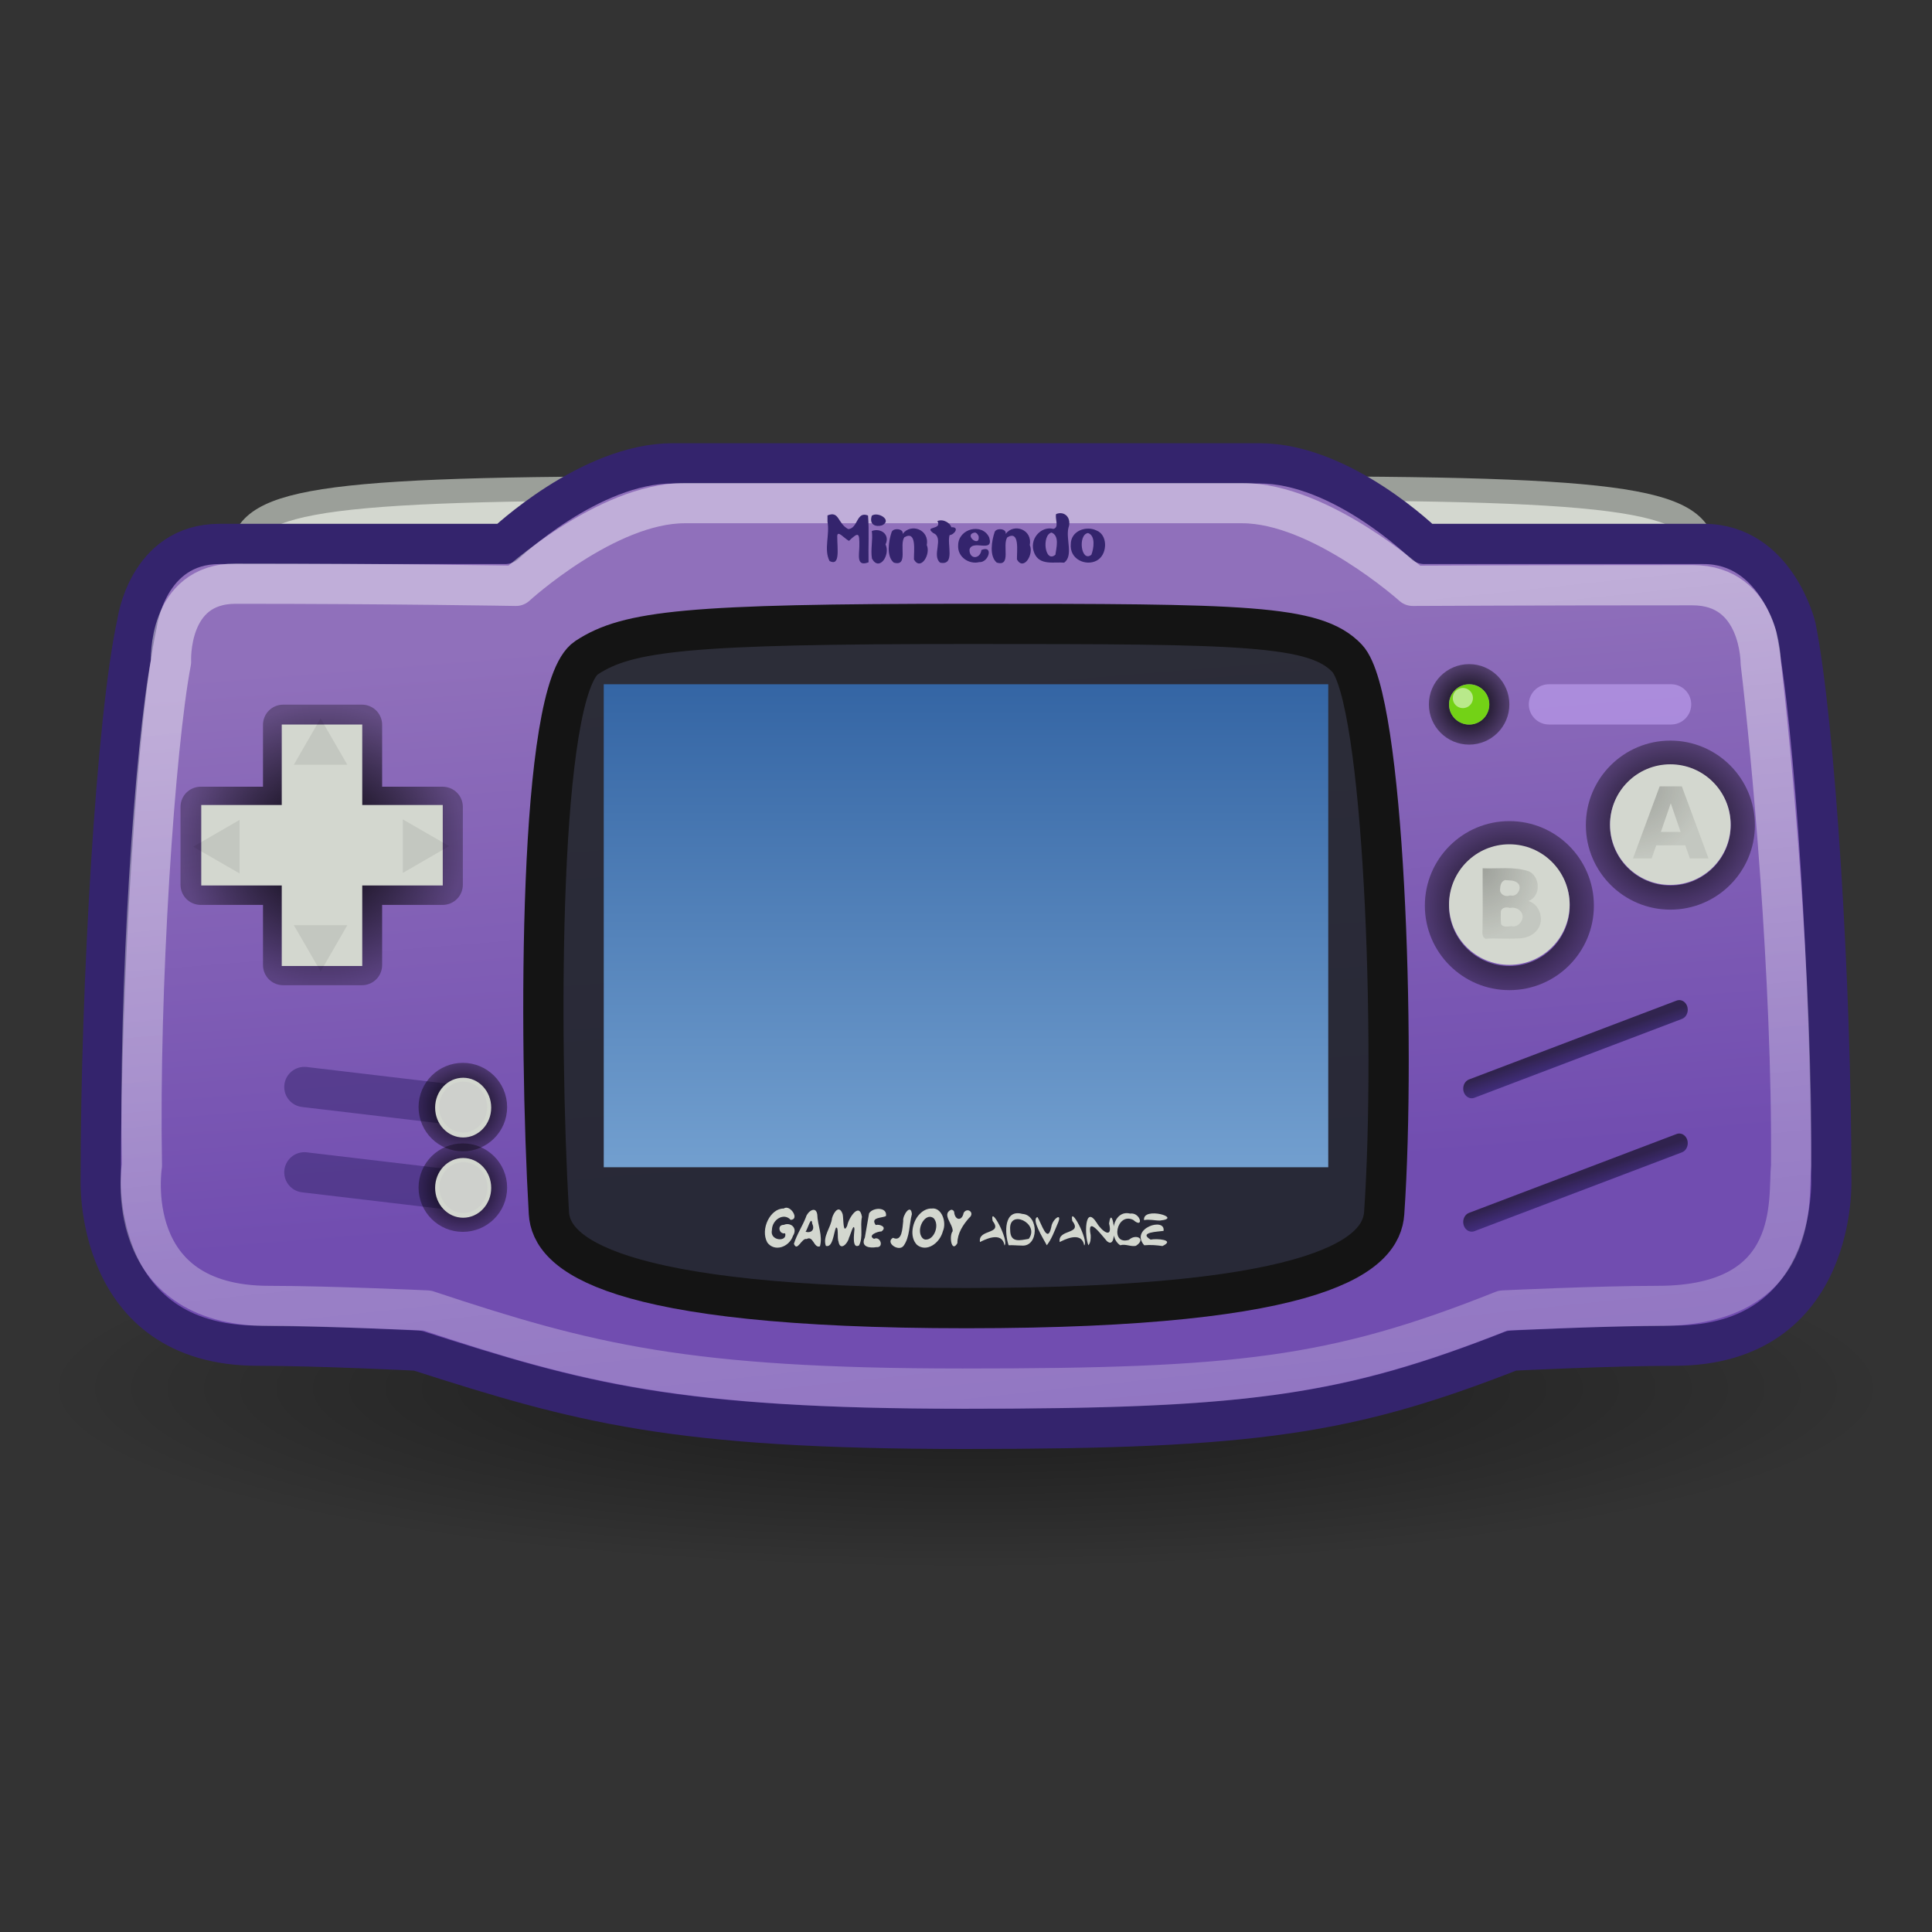 <?xml version="1.0" encoding="UTF-8" standalone="no"?>
<!-- Created with Inkscape (http://www.inkscape.org/) -->

<svg
   xmlns:dc="http://purl.org/dc/elements/1.1/"
   xmlns:cc="http://creativecommons.org/ns#"
   xmlns:rdf="http://www.w3.org/1999/02/22-rdf-syntax-ns#"
   xmlns:svg="http://www.w3.org/2000/svg"
   xmlns="http://www.w3.org/2000/svg"
   xmlns:xlink="http://www.w3.org/1999/xlink"
   xmlns:sodipodi="http://sodipodi.sourceforge.net/DTD/sodipodi-0.dtd"
   xmlns:inkscape="http://www.inkscape.org/namespaces/inkscape"
   width="48"
   height="48"
   id="svg2"
   sodipodi:version="0.32"
   inkscape:version="0.48+devel r"
   version="1.0"
   sodipodi:docname="vbam48.svg"
   inkscape:output_extension="org.inkscape.output.svg.inkscape"
   inkscape:export-filename="../gtk/icons/48x48/apps/vbam.png"
   inkscape:export-xdpi="90"
   inkscape:export-ydpi="90">
  <rect width="100%" height="100%" fill="#333333" stroke="none"/>
  <title
     id="title4205">Mintendo GameJoy Advance - 48 px</title>
  <defs
     id="defs4">
    <linearGradient
       inkscape:collect="always"
       id="linearGradient7039">
      <stop
         style="stop-color:black;stop-opacity:1;"
         offset="0"
         id="stop7041" />
      <stop
         style="stop-color:black;stop-opacity:0;"
         offset="1"
         id="stop7043" />
    </linearGradient>
    <linearGradient
       id="linearGradient3431">
      <stop
         style="stop-color:#34246d;stop-opacity:1;"
         offset="0"
         id="stop3433" />
      <stop
         style="stop-color:#1f1836;stop-opacity:1;"
         offset="1"
         id="stop3435" />
    </linearGradient>
    <linearGradient
       id="linearGradient4229">
      <stop
         style="stop-color:#9070bb;stop-opacity:1;"
         offset="0"
         id="stop4231" />
      <stop
         style="stop-color:#714db0;stop-opacity:1;"
         offset="1"
         id="stop4233" />
    </linearGradient>
    <linearGradient
       id="linearGradient2999">
      <stop
         style="stop-color:#3465a4;stop-opacity:1;"
         offset="0"
         id="stop3001" />
      <stop
         style="stop-color:#729fcf;stop-opacity:1;"
         offset="1"
         id="stop3003" />
    </linearGradient>
    <linearGradient
       id="linearGradient5750">
      <stop
         id="stop5752"
         offset="0"
         style="stop-color:#000000;stop-opacity:1;" />
      <stop
         id="stop5754"
         offset="1"
         style="stop-color:#000000;stop-opacity:0.293;" />
    </linearGradient>
    <linearGradient
       id="linearGradient5762">
      <stop
         id="stop5764"
         offset="0"
         style="stop-color:#000000;stop-opacity:1;" />
      <stop
         style="stop-color:#3c3c3c;stop-opacity:1;"
         offset="0.5"
         id="stop5772" />
      <stop
         id="stop5766"
         offset="1"
         style="stop-color:#c9c9c9;stop-opacity:1;" />
    </linearGradient>
    <linearGradient
       id="linearGradient4363">
      <stop
         id="stop4365"
         offset="0"
         style="stop-color:white;stop-opacity:0.869;" />
      <stop
         id="stop4367"
         offset="1"
         style="stop-color:white;stop-opacity:0.327;" />
    </linearGradient>
    <linearGradient
       inkscape:collect="always"
       xlink:href="#linearGradient2999"
       id="linearGradient4508"
       gradientUnits="userSpaceOnUse"
       gradientTransform="matrix(1,0,0,1,-9.428571e-6,1)"
       x1="24"
       y1="16"
       x2="24"
       y2="28" />
    <linearGradient
       inkscape:collect="always"
       xlink:href="#linearGradient4229"
       id="linearGradient1961"
       gradientUnits="userSpaceOnUse"
       gradientTransform="matrix(2.047,0,0,1.971,1.48,3.703)"
       x1="8.921"
       y1="6.024"
       x2="9.529"
       y2="13.307" />
    <linearGradient
       inkscape:collect="always"
       xlink:href="#linearGradient4363"
       id="linearGradient3441"
       gradientUnits="userSpaceOnUse"
       gradientTransform="matrix(1.103,0,0,1.05,-3.648,-19.575)"
       x1="18.824"
       y1="34.595"
       x2="21.522"
       y2="58.806" />
    <radialGradient
       inkscape:collect="always"
       xlink:href="#linearGradient5750"
       id="radialGradient3461"
       gradientUnits="userSpaceOnUse"
       cx="39.449"
       cy="55.178"
       fx="39.449"
       fy="55.178"
       r="1.498"
       gradientTransform="matrix(1.637,-1.0564373e-6,1.2789444e-6,1.485,-26.092,-60.883)" />
    <radialGradient
       inkscape:collect="always"
       xlink:href="#linearGradient5750"
       id="radialGradient3463"
       gradientUnits="userSpaceOnUse"
       cx="39.449"
       cy="55.178"
       fx="39.449"
       fy="55.178"
       r="1.498"
       gradientTransform="matrix(1.604,1.6701389e-6,-2.0190853e-6,1.454,-24.824,-59.149)" />
    <radialGradient
       inkscape:collect="always"
       xlink:href="#linearGradient7039"
       id="radialGradient7045"
       cx="23.513"
       cy="39.264"
       fx="23.513"
       fy="39.264"
       r="21.434"
       gradientTransform="matrix(1,0,0,0.198,0,31.471)"
       gradientUnits="userSpaceOnUse" />
    <radialGradient
       inkscape:collect="always"
       xlink:href="#linearGradient5750"
       id="radialGradient3072"
       gradientUnits="userSpaceOnUse"
       gradientTransform="matrix(2.078682e-6,2.216,-2.323,2.178928e-6,85.938,-73.098)"
       cx="41.662"
       cy="19.198"
       fx="41.662"
       fy="19.198"
       r="0.808" />
    <radialGradient
       inkscape:collect="always"
       xlink:href="#linearGradient5750"
       id="radialGradient3084"
       gradientUnits="userSpaceOnUse"
       gradientTransform="matrix(1.083,0,0,1.083,0.295,-10.538)"
       cx="7.125"
       cy="29.125"
       fx="7.125"
       fy="29.125"
       r="3.25" />
    <radialGradient
       inkscape:collect="always"
       xlink:href="#linearGradient5750"
       id="radialGradient3117"
       gradientUnits="userSpaceOnUse"
       gradientTransform="matrix(-6.629092e-6,2.822,-2.323,-5.456876e-6,85.334,-85.465)"
       cx="37.864"
       cy="20.469"
       fx="37.864"
       fy="20.469"
       r="0.619" />
    <radialGradient
       inkscape:collect="always"
       xlink:href="#linearGradient5762"
       id="radialGradient3165"
       gradientUnits="userSpaceOnUse"
       gradientTransform="matrix(-1.535,1.837,-2.052,-1.715,62.615,43.793)"
       cx="6.689"
       cy="20.537"
       fx="6.689"
       fy="20.537"
       r="0.593" />
    <radialGradient
       inkscape:collect="always"
       xlink:href="#linearGradient5762"
       id="radialGradient3169"
       gradientUnits="userSpaceOnUse"
       gradientTransform="matrix(-1.545,1.957,-2.066,-1.828,67.592,51.795)"
       cx="6.689"
       cy="20.537"
       fx="6.689"
       fy="20.537"
       r="0.593" />
    <radialGradient
       inkscape:collect="always"
       xlink:href="#linearGradient5750"
       id="radialGradient3278"
       gradientUnits="userSpaceOnUse"
       gradientTransform="matrix(-9.168542e-6,1.777,-2.052,-1.058694e-5,50.005,42.307)"
       cx="6.092"
       cy="17.705"
       fx="6.092"
       fy="17.705"
       r="0.665" />
    <radialGradient
       inkscape:collect="always"
       xlink:href="#linearGradient5762"
       id="radialGradient3286"
       gradientUnits="userSpaceOnUse"
       gradientTransform="matrix(-1.535,1.837,-2.052,-1.715,62.615,43.793)"
       cx="7.599"
       cy="21.436"
       fx="7.599"
       fy="21.436"
       r="0.593" />
    <radialGradient
       inkscape:collect="always"
       xlink:href="#linearGradient5750"
       id="radialGradient3312"
       gradientUnits="userSpaceOnUse"
       gradientTransform="matrix(-9.168542e-6,1.777,-2.052,-1.058694e-5,46.141,7.831)"
       cx="6.092"
       cy="17.705"
       fx="6.092"
       fy="17.705"
       r="0.665" />
    <radialGradient
       inkscape:collect="always"
       xlink:href="#linearGradient5750"
       id="radialGradient3322"
       gradientUnits="userSpaceOnUse"
       gradientTransform="matrix(-9.168542e-6,1.777,-2.052,-1.058694e-5,46.141,7.831)"
       cx="6.092"
       cy="17.705"
       fx="6.092"
       fy="17.705"
       r="0.665" />
    <radialGradient
       inkscape:collect="always"
       xlink:href="#linearGradient5750"
       id="radialGradient3352"
       gradientUnits="userSpaceOnUse"
       gradientTransform="matrix(-9.168542e-6,1.777,-2.052,-1.058694e-5,28.763,-68.522)"
       cx="6.092"
       cy="17.705"
       fx="6.092"
       fy="17.705"
       r="0.665" />
    <radialGradient
       gradientTransform="matrix(0.793,-1.2165182e-7,1.2316576e-7,0.803,5.219,-26.798)"
       inkscape:collect="always"
       xlink:href="#linearGradient5750-6-2-6"
       id="radialGradient3461-8-9-9"
       gradientUnits="userSpaceOnUse"
       cx="39.449"
       cy="55.178"
       fx="39.449"
       fy="55.178"
       r="1.498" />
    <linearGradient
       id="linearGradient5750-6-2-6">
      <stop
         id="stop5752-7-4-7"
         offset="0"
         style="stop-color:#000000;stop-opacity:1;" />
      <stop
         id="stop5754-8-9-5"
         offset="1"
         style="stop-color:#000000;stop-opacity:0.293;" />
    </linearGradient>
    <radialGradient
       gradientTransform="matrix(1.568,6.4583827e-7,-6.4583864e-7,1.568,-24.35,-64.012)"
       inkscape:collect="always"
       xlink:href="#linearGradient5750-6"
       id="radialGradient3461-8"
       gradientUnits="userSpaceOnUse"
       cx="39.449"
       cy="55.178"
       fx="39.449"
       fy="55.178"
       r="1.498" />
    <linearGradient
       id="linearGradient5750-6">
      <stop
         id="stop5752-7"
         offset="0"
         style="stop-color:#000000;stop-opacity:1;" />
      <stop
         id="stop5754-8"
         offset="1"
         style="stop-color:#000000;stop-opacity:0.293;" />
    </linearGradient>
    <radialGradient
       gradientTransform="matrix(1.568,6.4583827e-7,-6.4583864e-7,1.568,-20.35,-66.312)"
       inkscape:collect="always"
       xlink:href="#linearGradient5750-6-3"
       id="radialGradient3461-8-4"
       gradientUnits="userSpaceOnUse"
       cx="39.449"
       cy="55.178"
       fx="39.449"
       fy="55.178"
       r="1.498" />
    <linearGradient
       id="linearGradient5750-6-3">
      <stop
         id="stop5752-7-9"
         offset="0"
         style="stop-color:#000000;stop-opacity:1;" />
      <stop
         id="stop5754-8-8"
         offset="1"
         style="stop-color:#000000;stop-opacity:0.293;" />
    </linearGradient>
    <linearGradient
       inkscape:collect="always"
       xlink:href="#linearGradient3431"
       id="linearGradient4290"
       gradientUnits="userSpaceOnUse"
       gradientTransform="translate(0,-0.102)"
       x1="11.599"
       y1="-6.379"
       x2="11.538"
       y2="-6.578" />
  </defs>
  <sodipodi:namedview
     id="base"
     pagecolor="#ffffff"
     bordercolor="#666666"
     borderopacity="1.0"
     inkscape:pageopacity="0.0"
     inkscape:pageshadow="2"
     inkscape:zoom="8.0000001"
     inkscape:cx="34.657708"
     inkscape:cy="28.008865"
     inkscape:document-units="px"
     inkscape:current-layer="layer1"
     width="48px"
     height="48px"
     inkscape:showpageshadow="false"
     showgrid="false"
     showguides="true"
     showborder="true"
     inkscape:guide-bbox="true"
     inkscape:window-width="1535"
     inkscape:window-height="876"
     inkscape:window-x="65"
     inkscape:window-y="24"
     inkscape:window-maximized="1">
    <inkscape:grid
       type="xygrid"
       id="grid4206" />
  </sodipodi:namedview>
  <g
     inkscape:label="Livello 1"
     inkscape:groupmode="layer"
     id="layer1">
    <path
       sodipodi:type="arc"
       style="opacity:0.5;color:black;fill:url(#radialGradient7045);fill-opacity:1.0;fill-rule:evenodd;stroke:none;stroke-width:1.007px;stroke-linecap:butt;stroke-linejoin:round;marker:none;marker-start:none;marker-mid:none;marker-end:none;stroke-miterlimit:4;stroke-dasharray:none;stroke-dashoffset:0;stroke-opacity:1;visibility:visible;display:inline;overflow:visible"
       id="path6144"
       sodipodi:cx="23.512856"
       sodipodi:cy="39.26387"
       sodipodi:rx="21.43437"
       sodipodi:ry="4.2543979"
       d="M 44.947 39.264 A 21.434 4.254 0 1 1  2.078,39.264 A 21.434 4.254 0 1 1  44.947 39.264 z"
       transform="matrix(1.073,0,0,1.058,-1.23,-7.031)" />
    <use
       x="0"
       y="0"
       xlink:href="#path1963"
       id="use1965"
       transform="matrix(-1,0,0,1,48.354,0)"
       width="48"
       height="48" />
    <path
       sodipodi:nodetypes="cccc"
       id="path1963"
       d="m 6.001,13.926 c 0,-1.417 1.251,-1.791 10.353,-1.791 0,0 -10.353,4.265 -10.353,4.265 l 0,-2.474 z"
       style="fill:#d3d7cf;fill-rule:evenodd;stroke:#9b9f99;stroke-width:0.6;stroke-linecap:butt;stroke-linejoin:miter;stroke-miterlimit:4;stroke-dasharray:none;stroke-opacity:1"
       inkscape:connector-curvature="0" />
    <path
       sodipodi:nodetypes="ccsccsczcsccscsc"
       id="path1959"
       d="M 16.707,11.512 C 14.655,11.512 12.548,13.514 12.548,13.514 C 12.548,13.514 9.559,13.514 5.454,13.514 C 3.657,13.514 3.406,15.485 3.406,15.485 C 2.894,17.801 2.503,24.478 2.503,29.271 C 2.503,29.271 2.301,33.433 6.406,33.433 C 7.936,33.433 10.373,33.556 10.373,33.556 C 14.433,34.857 16.728,35.5 23.982,35.5 C 31.171,35.5 33.522,35.139 37.565,33.556 C 37.565,33.556 40.065,33.433 41.596,33.433 C 45.7,33.433 45.498,29.271 45.498,29.271 C 45.498,24.478 45.097,17.989 44.616,15.579 C 44.616,15.579 44.124,13.514 42.328,13.514 C 38.223,13.514 35.389,13.514 35.389,13.514 C 35.389,13.514 33.347,11.512 31.295,11.512 C 26.432,11.512 21.57,11.512 16.707,11.512 z "
       style="opacity:1;color:black;fill:url(#linearGradient1961);fill-opacity:1;fill-rule:evenodd;stroke:#34246d;stroke-width:1px;stroke-linecap:butt;stroke-linejoin:round;marker:none;marker-start:none;marker-mid:none;marker-end:none;stroke-miterlimit:4;stroke-dasharray:none;stroke-dashoffset:0;stroke-opacity:1;visibility:visible;display:inline;overflow:visible" />
    <path
       style="color:#000000;display:inline;overflow:visible;visibility:visible;opacity:0.5;fill:none;fill-opacity:1;fill-rule:evenodd;stroke:url(#linearGradient3441);stroke-width:1px;stroke-linecap:butt;stroke-linejoin:round;stroke-miterlimit:4;stroke-dasharray:none;stroke-dashoffset:0;stroke-opacity:1;marker:none;marker-start:none;marker-mid:none;marker-end:none"
       d="m 17.01,12.5 c -1.949,0 -4.192,2.055 -4.192,2.055 0,0 -3.066,-0.054 -6.963,-0.054 -1.706,0 -1.606,1.938 -1.606,1.938 -0.402,2.112 -0.805,8.083 -0.724,12.519 0,0 -0.561,3.488 3.164,3.488 1.453,0 3.926,0.113 3.926,0.113 3.98,1.322 6.415,1.941 13.302,1.941 6.826,0 9.23,-0.266 13.427,-1.941 0,0 2.384,-0.113 3.837,-0.113 3.616,0 3.235,-2.687 3.319,-3.488 0.034,-4.681 -0.492,-10.288 -0.756,-12.496 0,0 0.01,-1.923 -1.695,-1.923 -3.897,0 -6.949,0.016 -6.949,0.016 0,0 -2.29,-2.055 -4.239,-2.055 z"
       id="path3439"
       sodipodi:nodetypes="ccsccsczcsccscsc"
       inkscape:connector-curvature="0" />
    <path
       style="opacity:1;color:black;fill:#1e2426;fill-opacity:0.875;fill-rule:evenodd;stroke:#141414;stroke-width:1px;stroke-linecap:butt;stroke-linejoin:round;marker:none;marker-start:none;marker-mid:none;marker-end:none;stroke-miterlimit:4;stroke-dasharray:none;stroke-dashoffset:0;stroke-opacity:1;visibility:visible;display:inline;overflow:visible"
       d="M 14.572,16.341 C 13.37,17.136 13.385,25.792 13.637,30.139 C 13.694,31.126 15.084,32.5 24.013,32.5 C 33.001,32.5 34.322,31.126 34.39,30.139 C 34.686,25.848 34.386,17.326 33.468,16.355 C 32.676,15.516 30.902,15.5 24.058,15.5 C 17.102,15.5 15.595,15.666 14.572,16.341 z "
       id="path3950"
       sodipodi:nodetypes="cszsszs" />
    <rect
       style="fill:url(#linearGradient4508);fill-opacity:1;fill-rule:nonzero;stroke:none;stroke-width:5;stroke-linecap:round;stroke-linejoin:round;stroke-miterlimit:4;stroke-dasharray:none;stroke-opacity:1"
       id="rect3955"
       width="18"
       height="12"
       x="15"
       y="17" />
    <path
       style="font-size:2px;font-style:normal;font-variant:normal;font-weight:normal;font-stretch:normal;text-align:start;line-height:100%;writing-mode:lr-tb;text-anchor:start;fill:#34246d;fill-opacity:1;font-family:Pretendo"
       d="M 20.559,12.805 C 20.858,12.684 20.802,13.001 21.074,13.145 C 21.32,13.132 21.272,12.689 21.566,12.808 C 21.596,13.194 21.57,13.583 21.579,13.97 C 21.27,14.089 21.347,13.79 21.35,13.576 C 21.354,13.241 21.339,13.203 21.092,13.438 C 20.97,13.374 20.8,13.154 20.801,13.329 C 20.802,13.644 20.877,14.076 20.61,13.939 C 20.462,13.652 20.62,13.282 20.559,12.96 C 20.559,12.908 20.559,12.857 20.559,12.805 z M 21.66,12.812 C 21.811,12.703 22.179,12.921 21.915,13.052 C 21.755,13.1 21.586,13.035 21.66,12.812 z M 21.66,13.193 C 21.864,13.111 22.122,13.266 22.001,13.526 C 22.127,13.786 21.845,14.21 21.664,13.879 C 21.625,13.652 21.69,13.42 21.66,13.193 z M 22.425,13.266 C 22.629,12.99 23.097,13.154 23.025,13.541 C 23.131,13.772 22.872,14.193 22.707,13.9 C 22.701,13.703 22.784,13.165 22.468,13.349 C 22.334,13.541 22.578,14.088 22.204,13.977 C 22.015,13.815 22.078,13.439 22.153,13.217 C 22.197,13.105 22.46,13.135 22.425,13.266 z M 23.29,12.945 C 23.445,12.883 23.611,13.003 23.636,13.099 C 23.852,13.089 23.706,13.29 23.593,13.294 C 23.52,13.515 23.741,14.057 23.358,13.979 C 23.139,13.803 23.465,13.357 23.187,13.244 C 22.94,13.057 23.418,13.179 23.29,12.945 z M 23.805,13.545 C 23.811,13.125 24.41,12.985 24.577,13.355 C 24.695,13.755 24.163,13.39 24.087,13.652 C 24.078,13.904 24.352,13.9 24.383,13.665 C 24.694,13.533 24.564,13.986 24.326,13.966 C 24.089,14.027 23.784,13.85 23.805,13.545 z M 24.217,13.231 C 23.929,13.281 24.348,13.62 24.315,13.327 C 24.299,13.281 24.265,13.233 24.217,13.231 z M 24.984,13.266 C 25.188,12.99 25.656,13.154 25.584,13.541 C 25.691,13.772 25.431,14.193 25.266,13.9 C 25.26,13.703 25.343,13.165 25.027,13.349 C 24.893,13.541 25.137,14.088 24.763,13.977 C 24.574,13.815 24.637,13.439 24.712,13.217 C 24.756,13.105 25.019,13.135 24.984,13.266 z M 26.239,12.771 C 26.453,12.685 26.632,12.871 26.545,13.115 C 26.476,13.389 26.673,13.806 26.439,13.979 C 26.191,13.957 25.83,14.056 25.699,13.745 C 25.55,13.403 25.863,13.06 26.17,13.14 C 26.324,13.109 26.205,12.884 26.239,12.771 z M 26.125,13.231 C 25.875,13.291 25.958,14.006 26.221,13.782 C 26.245,13.606 26.328,13.313 26.125,13.231 z M 26.603,13.527 C 26.602,13.179 26.997,13.058 27.24,13.179 C 27.518,13.282 27.518,13.734 27.291,13.9 C 27.05,14.078 26.617,13.942 26.602,13.58 L 26.603,13.527 L 26.603,13.527 z M 27.031,13.243 C 26.772,13.283 26.859,13.985 27.115,13.783 C 27.174,13.631 27.226,13.307 27.031,13.243 z "
       id="flowRoot1352"
       sodipodi:nodetypes="ccccscscsccsccccccccccsccccccccccccccsccccccsccscsccccccsscccccc" />
    <path
       id="path5748"
       d="M 7.034,18.007 L 7.034,20.046 L 4.985,20.046 L 4.985,21.982 L 7.034,21.982 L 7.034,23.977 L 8.994,23.977 L 8.994,21.982 L 10.999,21.982 L 10.999,20.046 L 8.994,20.046 L 8.994,18.007 L 7.034,18.007 z"
       style="fill:none;fill-opacity:1;fill-rule:nonzero;stroke:url(#radialGradient3084);stroke-width:1;stroke-linecap:round;stroke-linejoin:round;stroke-miterlimit:4;stroke-dasharray:none;stroke-opacity:1"
       sodipodi:nodetypes="ccccccccccccc" />
    <path
       style="fill:#d3d7cf;fill-opacity:1;fill-rule:evenodd;stroke:none;stroke-width:0.25;stroke-linecap:butt;stroke-linejoin:miter;stroke-miterlimit:4;stroke-dasharray:none;stroke-opacity:1"
       d="M 5,22 L 7,22 L 7,24 L 9,24 L 9,22 L 11,22 C 11,22 11,20 11,20 L 9,20 L 9,18 L 7,18 L 7,20 L 5,20 L 5,22 z"
       id="path2997"
       sodipodi:nodetypes="ccccccccccccc" />
    <g
       id="g6430"
       transform="matrix(1.667,0,0,1.735,5.667,7.45)">
      <path
         id="flowRoot1337"
         d="M 11.571,13.541 C 11.535,13.319 11.248,13.472 11.206,13.492 C 11.172,13.3 11.555,13.389 11.394,13.188 C 11.348,12.941 11.646,13.474 11.571,13.541 z M 11.633,13.538 C 11.571,13.366 11.56,13.015 11.838,13.089 C 12.088,13.103 12.085,13.569 11.823,13.542 C 11.76,13.542 11.697,13.534 11.633,13.538 z M 11.933,13.446 C 12.105,13.223 11.629,13.009 11.656,13.318 C 11.656,13.511 11.807,13.466 11.933,13.446 z M 12.202,13.538 C 12.142,13.43 11.966,13.161 12.063,13.134 C 12.12,13.218 12.212,13.531 12.269,13.276 C 12.282,13.162 12.452,13.045 12.359,13.239 C 12.313,13.342 12.273,13.45 12.202,13.538 z M 12.759,13.541 C 12.722,13.319 12.436,13.472 12.394,13.492 C 12.36,13.3 12.742,13.389 12.581,13.188 C 12.536,12.941 12.834,13.474 12.759,13.541 z M 12.822,13.538 C 12.762,13.407 12.764,12.941 12.948,13.219 C 13.018,13.334 13.19,13.459 13.13,13.226 C 13.175,12.901 13.287,13.634 13.098,13.479 C 13.018,13.393 12.795,13.098 12.856,13.394 C 12.858,13.443 12.856,13.498 12.822,13.538 z M 13.297,13.538 C 13.107,13.423 13.191,13.024 13.443,13.084 C 13.603,13.062 13.653,13.313 13.49,13.175 C 13.241,13.058 13.14,13.544 13.426,13.46 C 13.53,13.368 13.689,13.447 13.53,13.546 C 13.452,13.562 13.374,13.514 13.297,13.538 z M 13.654,13.538 C 13.434,13.296 13.973,13.13 13.942,13.332 C 13.864,13.344 13.561,13.349 13.749,13.457 C 13.833,13.439 14.126,13.457 13.926,13.549 C 13.835,13.536 13.745,13.53 13.654,13.538 z M 13.651,13.178 C 13.627,12.975 14.245,13.15 13.889,13.184 C 13.81,13.185 13.73,13.162 13.651,13.178 z "
         style="font-size:2px;font-style:normal;font-variant:normal;font-weight:normal;font-stretch:normal;text-align:start;line-height:100%;writing-mode:lr-tb;text-anchor:start;fill:#d3d7cf;font-family:D3 Euronism Bold" />
      <path
         sodipodi:nodetypes="ccscssscccscsccsccscssssscsccssssssccscsccsssccssccsscssc"
         id="text3172"
         d="M 8.281,13.012 C 8.376,12.946 8.525,13.17 8.384,13.174 C 8.284,13.066 8.107,13.169 8.105,13.32 C 8.068,13.478 8.341,13.496 8.302,13.366 C 8.212,13.387 8.176,13.244 8.282,13.246 C 8.379,13.204 8.495,13.287 8.419,13.403 C 8.362,13.566 8.142,13.638 8.036,13.498 C 7.927,13.305 8.084,13.007 8.281,13.012 z M 8.781,13.098 C 8.785,13.25 8.865,13.4 8.821,13.553 C 8.729,13.585 8.722,13.393 8.622,13.449 C 8.549,13.428 8.482,13.641 8.433,13.517 C 8.476,13.381 8.559,13.267 8.612,13.135 C 8.635,13.055 8.761,12.966 8.781,13.098 z M 8.606,13.344 C 8.681,13.368 8.752,13.322 8.706,13.23 C 8.693,13.097 8.633,13.321 8.606,13.344 z M 9.159,13.092 C 9.175,13.151 9.161,13.397 9.227,13.258 C 9.248,13.146 9.41,12.912 9.447,13.132 C 9.416,13.268 9.47,13.419 9.403,13.541 C 9.296,13.594 9.33,13.379 9.335,13.308 C 9.326,13.203 9.273,13.397 9.254,13.43 C 9.235,13.517 9.12,13.627 9.097,13.482 C 9.075,13.435 9.103,13.261 9.058,13.288 C 9.023,13.373 9.012,13.576 8.909,13.547 C 8.858,13.411 8.986,13.285 9.001,13.149 C 9.026,13.063 9.109,12.952 9.159,13.092 z M 9.553,13.081 C 9.607,12.993 9.827,12.986 9.805,13.119 C 9.752,13.15 9.566,13.133 9.652,13.248 C 9.708,13.231 9.831,13.277 9.737,13.34 C 9.681,13.338 9.523,13.398 9.627,13.446 C 9.721,13.4 9.782,13.577 9.659,13.565 C 9.575,13.58 9.419,13.568 9.49,13.428 C 9.51,13.312 9.532,13.197 9.553,13.081 z M 10.191,13.092 C 10.15,13.241 10.162,13.416 10.07,13.542 C 10.002,13.641 9.786,13.501 9.909,13.431 C 10.048,13.494 10.049,13.294 10.062,13.19 C 10.049,13.111 10.177,12.931 10.191,13.092 z M 10.487,13.012 C 10.632,12.992 10.714,13.203 10.653,13.337 C 10.607,13.509 10.411,13.642 10.268,13.533 C 10.149,13.419 10.198,13.199 10.303,13.095 C 10.352,13.043 10.419,13.009 10.487,13.012 z M 10.404,13.456 C 10.526,13.455 10.608,13.244 10.514,13.149 C 10.412,13.078 10.304,13.227 10.312,13.34 C 10.313,13.396 10.35,13.463 10.404,13.456 z M 10.821,13.06 C 10.83,13.18 10.937,13.199 10.962,13.075 C 11.016,12.985 11.139,13.074 11.042,13.148 C 10.955,13.244 10.87,13.363 10.869,13.508 C 10.782,13.654 10.742,13.404 10.799,13.336 C 10.804,13.231 10.635,13.098 10.771,13.031 C 10.79,13.025 10.814,13.037 10.821,13.06 z "
         style="font-size:4px;font-style:italic;font-variant:normal;font-weight:bold;font-stretch:normal;text-align:center;line-height:100%;writing-mode:lr-tb;text-anchor:middle;fill:#d3d7cf;fill-opacity:1;stroke:none;stroke-width:1px;stroke-linecap:butt;stroke-linejoin:miter;stroke-opacity:1;font-family:MgOpen Modata" />
    </g>
    <path
       inkscape:connector-curvature="0"
       style="opacity:0.5;fill:none;fill-rule:evenodd;stroke:#34246d;stroke-width:1px;stroke-linecap:round;stroke-linejoin:miter;stroke-opacity:1"
       d="m 11.562,27.48 -4,-0.474"
       id="path4620"
       sodipodi:nodetypes="cc" />
    <g
       transform="matrix(1.057,0,0,1.057,0.004,-38.989)"
       id="g3422">
      <g
         transform="matrix(0.491,0,0,0.523,-8.014,51.889)"
         id="g3426">
        <ellipse
           ry="1.571"
           rx="1.702"
           cy="21.07"
           cx="38.471"
           style="opacity:1;fill:none;fill-opacity:1;fill-rule:nonzero;stroke:url(#radialGradient3461);stroke-width:0.836;stroke-linecap:round;stroke-linejoin:round;stroke-miterlimit:4;stroke-dasharray:none;stroke-opacity:1"
           id="path3428"
           d="m 40.172,21.07 a 1.702,1.571 0 0 1 -1.702,1.571 1.702,1.571 0 0 1 -1.702,-1.571 1.702,1.571 0 0 1 1.702,-1.571 1.702,1.571 0 0 1 1.702,1.571 z" />
        <circle
           r="1.498"
           cy="55.178"
           cx="39.449"
           transform="matrix(0.896,0,0,0.896,3.14,-28.346)"
           id="path3430"
           style="opacity:1;fill:#d3d7cf;fill-opacity:1;fill-rule:nonzero;stroke:none;stroke-width:0.5;stroke-linecap:round;stroke-linejoin:round;stroke-miterlimit:4;stroke-dasharray:none;stroke-opacity:1"
           d="m 40.947,55.178 a 1.498,1.498 0 0 1 -1.498,1.498 1.498,1.498 0 0 1 -1.498,-1.498 1.498,1.498 0 0 1 1.498,-1.498 1.498,1.498 0 0 1 1.498,1.498 z" />
      </g>
    </g>
    <path
       inkscape:connector-curvature="0"
       sodipodi:nodetypes="cc"
       id="path4622"
       d="m 11.562,29.6 -4,-0.474"
       style="opacity:0.5;fill:none;fill-rule:evenodd;stroke:#34246d;stroke-width:1px;stroke-linecap:round;stroke-linejoin:miter;stroke-opacity:1" />
    <g
       id="g1597"
       transform="matrix(1.057,0,0,1.057,0.004,-36.995)">
      <g
         id="g1599"
         transform="matrix(0.491,0,0,0.523,-8.014,51.889)">
        <ellipse
           ry="1.571"
           rx="1.702"
           cy="21.082"
           cx="38.471"
           id="path1601"
           style="opacity:1;fill:none;fill-opacity:1;fill-rule:nonzero;stroke:url(#radialGradient3463);stroke-width:0.836;stroke-linecap:round;stroke-linejoin:round;stroke-miterlimit:4;stroke-dasharray:none;stroke-opacity:1"
           d="m 40.172,21.082 a 1.702,1.571 0 0 1 -1.702,1.571 1.702,1.571 0 0 1 -1.702,-1.571 1.702,1.571 0 0 1 1.702,-1.571 1.702,1.571 0 0 1 1.702,1.571 z" />
        <circle
           r="1.498"
           cy="55.178"
           cx="39.449"
           style="opacity:1;fill:#d3d7cf;fill-opacity:1;fill-rule:nonzero;stroke:none;stroke-width:0.5;stroke-linecap:round;stroke-linejoin:round;stroke-miterlimit:4;stroke-dasharray:none;stroke-opacity:1"
           id="path1603"
           transform="matrix(0.896,0,0,0.896,3.14,-28.346)"
           d="m 40.947,55.178 a 1.498,1.498 0 0 1 -1.498,1.498 1.498,1.498 0 0 1 -1.498,-1.498 1.498,1.498 0 0 1 1.498,-1.498 1.498,1.498 0 0 1 1.498,1.498 z" />
      </g>
    </g>
    <circle
       cy="17.5"
       cx="36.5"
       style="opacity:1;fill:none;fill-opacity:1;fill-rule:nonzero;stroke:url(#radialGradient3461-8-9-9);stroke-width:0.5;stroke-linecap:round;stroke-linejoin:round;stroke-miterlimit:4;stroke-dasharray:none;stroke-opacity:1"
       id="path3428-4-8-6"
       r="0.75" />
    <g
       id="g3443"
       transform="translate(2,1)">
      <path
         style="opacity:0.5;fill:none;fill-rule:evenodd;stroke:#ceb0ff;stroke-width:1px;stroke-linecap:round;stroke-linejoin:miter;stroke-opacity:1"
         d="m 39.518,16.5 -3.035,0"
         id="path3420"
         sodipodi:nodetypes="cc"
         inkscape:connector-curvature="0" />
      <g
         transform="matrix(0.5,0,0,0.5,24.5,12.5)"
         id="g3427">
        <path
           transform="matrix(1.524,0,0,1.455,-7.381,-3.636)"
           d="M 18.625,8 A 0.656,0.688 0 0 1 17.969,8.688 0.656,0.688 0 0 1 17.312,8 0.656,0.688 0 0 1 17.969,7.312 0.656,0.688 0 0 1 18.625,8 Z"
           sodipodi:ry="0.6875"
           sodipodi:rx="0.65625"
           sodipodi:cy="8"
           sodipodi:cx="17.96875"
           id="path3425"
           style="opacity:1;color:black;fill:#73d216;fill-opacity:1;fill-rule:evenodd;stroke:none;stroke-width:1.343;stroke-linecap:butt;stroke-linejoin:round;marker:none;marker-start:none;marker-mid:none;marker-end:none;stroke-miterlimit:4;stroke-dasharray:none;stroke-dashoffset:0;stroke-opacity:1;visibility:visible;display:inline;overflow:visible"
           sodipodi:type="arc" />
        <path
           sodipodi:type="arc"
           style="opacity:0.5;color:black;fill:white;fill-opacity:1;fill-rule:evenodd;stroke:none;stroke-width:1.343;stroke-linecap:butt;stroke-linejoin:round;marker:none;marker-start:none;marker-mid:none;marker-end:none;stroke-miterlimit:4;stroke-dasharray:none;stroke-dashoffset:0;stroke-opacity:1;visibility:visible;display:inline;overflow:visible"
           id="path3422"
           sodipodi:cx="17.96875"
           sodipodi:cy="8"
           sodipodi:rx="0.65625"
           sodipodi:ry="0.6875"
           d="M 18.625,8 A 0.656,0.688 0 0 1 17.969,8.688 0.656,0.688 0 0 1 17.312,8 0.656,0.688 0 0 1 17.969,7.312 0.656,0.688 0 0 1 18.625,8 Z"
           transform="matrix(0.762,0,0,0.727,5.997,1.869)" />
      </g>
    </g>
    <g
       id="g3107"
       transform="matrix(1.719,0,0,1.959,19.374,39)"
       style="opacity:0.8">
      <path
         inkscape:tile-cy="-6.5"
         inkscape:tile-cx="11.5"
         inkscape:tile-h="1.25"
         inkscape:tile-w="3.25"
         id="path3015"
         d="m 10,-6.102 3,-1"
         style="fill:none;fill-opacity:1;fill-rule:evenodd;stroke:url(#linearGradient4290);stroke-width:0.245;stroke-linecap:round;stroke-linejoin:miter;stroke-miterlimit:4;stroke-dasharray:none;stroke-opacity:1"
         inkscape:connector-curvature="0" />
      <use
         id="use3099"
         transform="translate(0,0.846)"
         xlink:href="#path3015"
         inkscape:tiled-clone-of="#path3015"
         y="0"
         x="0"
         width="16"
         height="16" />
      <use
         id="use3101"
         transform="translate(0,1.692)"
         xlink:href="#path3015"
         inkscape:tiled-clone-of="#path3015"
         y="0"
         x="0"
         width="16"
         height="16" />
    </g>
    <g
       id="g4259">
      <ellipse
         ry="1.8"
         rx="1.8"
         id="path3428-4"
         style="opacity:1;fill:none;fill-opacity:1;fill-rule:nonzero;stroke:url(#radialGradient3461-8);stroke-width:0.6;stroke-linecap:round;stroke-linejoin:round;stroke-miterlimit:4;stroke-dasharray:none;stroke-opacity:1"
         cx="37.5"
         cy="22.5"
         d="m 39.3,22.5 a 1.8,1.8 0 0 1 -1.8,1.8 1.8,1.8 0 0 1 -1.8,-1.8 1.8,1.8 0 0 1 1.8,-1.8 1.8,1.8 0 0 1 1.8,1.8 z" />
      <g
         transform="translate(-0.892,0.1)"
         id="g3123">
        <g
           id="g3109"
           transform="translate(-0.054,0.077)">
          <g
             id="g3113">
            <use
               transform="translate(-3.822,2.11)"
               height="48"
               width="48"
               id="use3394"
               xlink:href="#path3162"
               y="0"
               x="0" />
            <path
               inkscape:connector-curvature="0"
               id="flowRoot3184"
               d="m 38.482,22.071 c 0.159,0.043 0.294,-0.194 0.173,-0.307 -0.086,-0.078 -0.209,-0.065 -0.315,-0.075 -0.1,0.025 -0.123,0.142 -0.125,0.231 -0.012,0.116 0.129,0.197 0.23,0.153 0.012,-0.002 0.025,-0.003 0.037,-0.002 z m 0.015,0.764 c 0.186,0.049 0.36,-0.206 0.238,-0.358 -0.062,-0.085 -0.178,-0.118 -0.279,-0.096 -0.079,-0.03 -0.206,-0.011 -0.223,0.087 -0.003,0.105 -0.003,0.214 0.007,0.317 0.056,0.086 0.171,0.052 0.256,0.05 z m 0.419,-0.628 c 0.283,0.078 0.405,0.464 0.236,0.699 -0.112,0.17 -0.326,0.238 -0.521,0.232 -0.259,0.019 -0.519,-0.014 -0.777,0.009 -0.091,-0.041 -0.08,-0.155 -0.076,-0.238 0.011,-0.505 7.38e-4,-1.009 0.004,-1.514 0.379,0.016 0.77,-0.047 1.139,0.072 0.258,0.111 0.315,0.512 0.094,0.688 -0.029,0.024 -0.063,0.043 -0.099,0.053 z"
               style="font-style:normal;font-variant:normal;font-weight:bold;font-stretch:normal;font-size:12px;line-height:125%;font-family:Bitstream Vera Sans;text-align:start;writing-mode:lr-tb;text-anchor:start;opacity:0.25;fill:url(#radialGradient3117);fill-opacity:1" />
          </g>
        </g>
      </g>
    </g>
    <g
       id="g4267"
       transform="translate(0,0.3)">
      <ellipse
         ry="1.8"
         rx="1.8"
         id="path3428-4-3"
         style="opacity:1;fill:none;fill-opacity:1;fill-rule:nonzero;stroke:url(#radialGradient3461-8-4);stroke-width:0.6;stroke-linecap:round;stroke-linejoin:round;stroke-miterlimit:4;stroke-dasharray:none;stroke-opacity:1"
         cx="41.5"
         cy="20.2"
         d="m 43.3,20.2 a 1.8,1.8 0 0 1 -1.8,1.8 1.8,1.8 0 0 1 -1.8,-1.8 1.8,1.8 0 0 1 1.8,-1.8 1.8,1.8 0 0 1 1.8,1.8 z" />
      <g
         transform="translate(-0.768,0)"
         id="g3130">
        <g
           id="g3119">
          <circle
             r="1.498"
             cy="55.178"
             cx="39.449"
             transform="translate(2.818,-34.991)"
             style="fill:#d3d7cf;fill-opacity:1;fill-rule:nonzero;stroke:none;stroke-width:0.5;stroke-linecap:round;stroke-linejoin:round;stroke-miterlimit:4;stroke-dasharray:none;stroke-opacity:1"
             id="path3162"
             d="m 40.947,55.178 a 1.498,1.498 0 0 1 -1.498,1.498 1.498,1.498 0 0 1 -1.498,-1.498 1.498,1.498 0 0 1 1.498,-1.498 1.498,1.498 0 0 1 1.498,1.498 z" />
          <path
             inkscape:connector-curvature="0"
             id="flowRoot3176"
             d="m 42.639,20.702 -0.722,0 -0.114,0.326 -0.464,0 0.663,-1.791 0.551,0 0.663,1.791 -0.464,0 -0.113,-0.326 m -0.607,-0.332 0.491,0 -0.245,-0.713 -0.246,0.713"
             style="font-style:normal;font-variant:normal;font-weight:bold;font-stretch:normal;font-size:12px;line-height:125%;font-family:Bitstream Vera Sans;text-align:start;writing-mode:lr-tb;text-anchor:start;opacity:0.25;fill:url(#radialGradient3072);fill-opacity:1" />
        </g>
      </g>
    </g>
    <path
       sodipodi:type="arc"
       style="opacity:0.5;fill:url(#radialGradient3165);fill-opacity:1;fill-rule:nonzero;stroke:none;stroke-width:0.5;stroke-linecap:round;stroke-linejoin:round;stroke-miterlimit:4;stroke-dasharray:none;stroke-opacity:1"
       id="path3138"
       sodipodi:cx="6.8972692"
       sodipodi:cy="21.003901"
       sodipodi:rx="0.59297788"
       sodipodi:ry="0.59297788"
       d="M 7.49,21.004 A 0.593,0.593 0 1 1 6.304,21.004 A 0.593,0.593 0 1 1 7.49,21.004 z"
       transform="matrix(1.007,0,0,1.066,4.57,7.114)" />
    <ellipse
       style="opacity:0.5;fill:url(#radialGradient3169);fill-opacity:1;fill-rule:nonzero;stroke:none;stroke-width:0.5;stroke-linecap:round;stroke-linejoin:round;stroke-miterlimit:4;stroke-dasharray:none;stroke-opacity:1"
       id="path3167"
       cx="11.508"
       cy="27.505"
       rx="0.597"
       ry="0.632" />
    <g
       id="g3360"
       transform="translate(-2.656,-34.422)">
      <g
         id="g3290">
        <circle
           style="opacity:0.5;fill:url(#radialGradient3286);fill-opacity:1;fill-rule:nonzero;stroke:none;stroke-width:0.5;stroke-linecap:round;stroke-linejoin:round;stroke-miterlimit:4;stroke-dasharray:none;stroke-opacity:1"
           id="path3175"
           transform="translate(3.696,34.443)"
           d="M 7.49,21.004 A 0.593,0.593 0 0 1 6.897,21.597 0.593,0.593 0 0 1 6.304,21.004 0.593,0.593 0 0 1 6.897,20.411 0.593,0.593 0 0 1 7.49,21.004 Z"
           sodipodi:type="arc"
           sodipodi:ry="0.59297788"
           sodipodi:rx="0.59297788"
           sodipodi:cy="21.003901"
           sodipodi:cx="6.8972692" />
        <path
           sodipodi:type="star"
           style="opacity:0.25;fill:url(#radialGradient3278);fill-opacity:1;fill-rule:nonzero;stroke:none;stroke-width:0.5;stroke-linecap:round;stroke-linejoin:round;stroke-miterlimit:4;stroke-dasharray:none;stroke-opacity:1"
           id="path3177"
           sodipodi:sides="3"
           sodipodi:cx="10.621225"
           sodipodi:cy="53.037952"
           sodipodi:r1="0.76784706"
           sodipodi:r2="0.38392353"
           sodipodi:arg1="0.52359878"
           sodipodi:arg2="1.5707963"
           inkscape:flatsided="false"
           inkscape:rounded="0"
           inkscape:randomized="0"
           d="m 11.286,53.422 -0.665,0 -0.665,0 0.332,-0.576 0.332,-0.576 0.332,0.576 z" />
      </g>
      <path
         transform="scale(-1,-1)"
         d="m -9.956,-57.407 -0.665,0 -0.665,0 0.332,-0.576 0.332,-0.576 0.332,0.576 z"
         inkscape:randomized="0"
         inkscape:rounded="0"
         inkscape:flatsided="false"
         sodipodi:arg2="1.5707963"
         sodipodi:arg1="0.52359878"
         sodipodi:r2="0.38392353"
         sodipodi:r1="0.76784706"
         sodipodi:cy="-57.791028"
         sodipodi:cx="-10.621225"
         sodipodi:sides="3"
         id="path3298"
         style="opacity:0.25;fill:url(#radialGradient3352);fill-opacity:1;fill-rule:nonzero;stroke:none;stroke-width:0.5;stroke-linecap:round;stroke-linejoin:round;stroke-miterlimit:4;stroke-dasharray:none;stroke-opacity:1"
         sodipodi:type="star" />
      <path
         transform="matrix(0,1,-1,0,31.61,48.688)"
         d="m 7.422,18.946 -0.665,0 -0.665,0 0.332,-0.576 0.332,-0.576 0.332,0.576 z"
         inkscape:randomized="0"
         inkscape:rounded="0"
         inkscape:flatsided="false"
         sodipodi:arg2="1.5707963"
         sodipodi:arg1="0.52359878"
         sodipodi:r2="0.38392353"
         sodipodi:r1="0.76784706"
         sodipodi:cy="18.561769"
         sodipodi:cx="6.7568269"
         sodipodi:sides="3"
         id="path3308"
         style="opacity:0.25;fill:url(#radialGradient3312);fill-opacity:1;fill-rule:nonzero;stroke:none;stroke-width:0.5;stroke-linecap:round;stroke-linejoin:round;stroke-miterlimit:4;stroke-dasharray:none;stroke-opacity:1"
         sodipodi:type="star" />
      <path
         transform="matrix(0,-1,1,0,-10.338,62.214)"
         d="m 7.422,18.946 -0.665,0 -0.665,0 0.332,-0.576 0.332,-0.576 0.332,0.576 z"
         inkscape:randomized="0"
         inkscape:rounded="0"
         inkscape:flatsided="false"
         sodipodi:arg2="1.5707963"
         sodipodi:arg1="0.52359878"
         sodipodi:r2="0.38392353"
         sodipodi:r1="0.76784706"
         sodipodi:cy="18.561769"
         sodipodi:cx="6.7568269"
         sodipodi:sides="3"
         id="path3318"
         style="opacity:0.25;fill:url(#radialGradient3322);fill-opacity:1;fill-rule:nonzero;stroke:none;stroke-width:0.5;stroke-linecap:round;stroke-linejoin:round;stroke-miterlimit:4;stroke-dasharray:none;stroke-opacity:1"
         sodipodi:type="star" />
    </g>
  </g>
</svg>
